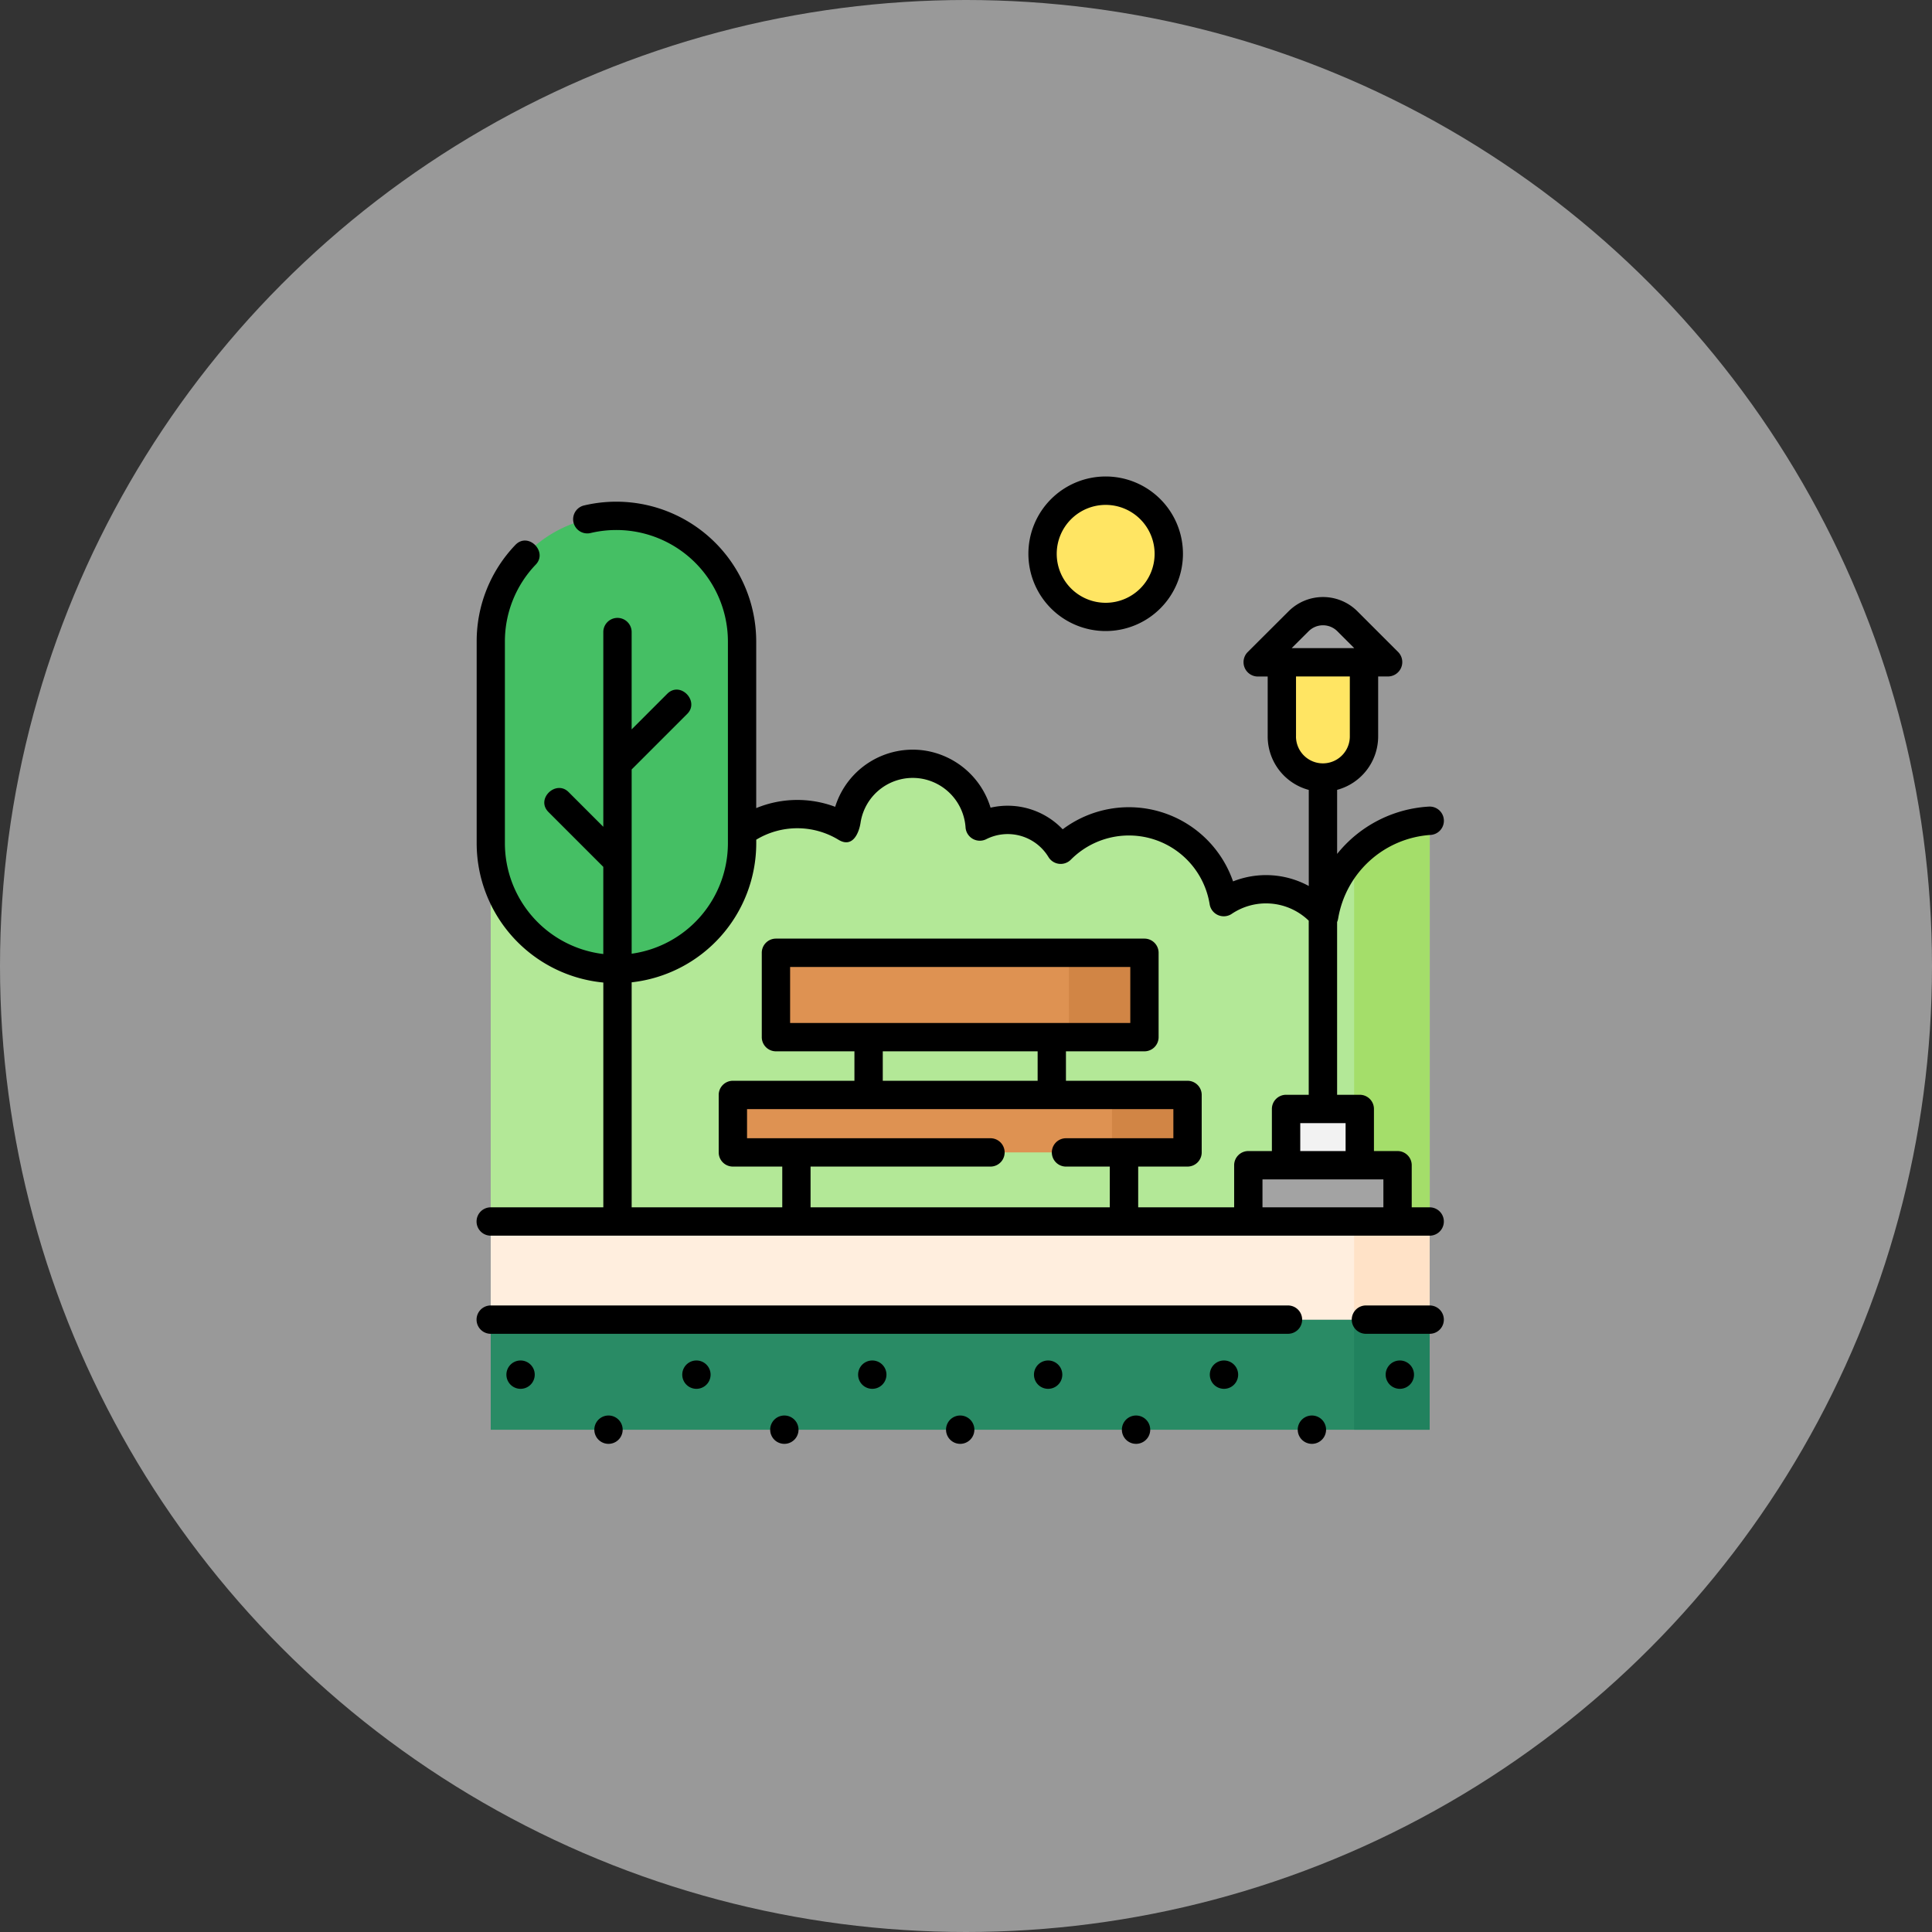 <svg xmlns="http://www.w3.org/2000/svg" width="150" height="150" viewBox="0 0 150 150">
  <rect x="0" y="0" width="150" height="150" fill="#333333" stroke="none"/>
  <g id="Grupo_1079757" data-name="Grupo 1079757" transform="translate(-1029 -2914)">
    <circle id="Elipse_10218" data-name="Elipse 10218" cx="75" cy="75" r="75" transform="translate(1029 2914)" fill="#fff" opacity="0.5"/>
    <g id="park" transform="translate(1066 2951)">
      <path id="Trazado_838484" data-name="Trazado 838484" d="M7.5,156.981H27.551a7.339,7.339,0,0,1,7.519.011,5.269,5.269,0,0,1,6-4.9,5.206,5.206,0,0,1,4.4,4.812,4.844,4.844,0,0,1,6.285,1.807,7.45,7.45,0,0,1,12.657,4.07,5.868,5.868,0,0,1,7.8,1.1,8.85,8.85,0,0,1,8.195-7.421v31.109H7.5Z" transform="translate(-6.4 -129.736)" fill="#b3e897"/>
      <path id="Trazado_838485" data-name="Trazado 838485" d="M464.5,184.953v28.375h5.867V182.219A8.811,8.811,0,0,0,464.5,184.953Z" transform="translate(-396.367 -155.491)" fill="#a4de6a"/>
      <path id="Trazado_838486" data-name="Trazado 838486" d="M7.5,446.251H80.4V454.8H7.5Z" transform="translate(-6.4 -380.795)" fill="#298b65"/>
      <path id="Trazado_838487" data-name="Trazado 838487" d="M464.5,446.251h5.867V454.8H464.5Z" transform="translate(-396.367 -380.795)" fill="#21825e"/>
      <path id="Trazado_838488" data-name="Trazado 838488" d="M158.465,252.075h28.613v6.55H158.465Z" transform="translate(-135.221 -215.101)" fill="#de9252"/>
      <path id="Trazado_838489" data-name="Trazado 838489" d="M313.535,252.075H319.4v6.55h-5.867Z" transform="translate(-267.546 -215.101)" fill="#d18545"/>
      <path id="Trazado_838490" data-name="Trazado 838490" d="M135.651,327.321h35.305v4.461H135.651Z" transform="translate(-115.754 -279.31)" fill="#de9252"/>
      <path id="Trazado_838491" data-name="Trazado 838491" d="M336.349,327.321h5.867v4.461h-5.867Z" transform="translate(-287.014 -279.31)" fill="#d18545"/>
      <path id="Trazado_838492" data-name="Trazado 838492" d="M408.5,364.521h11.588v4.369H408.5Z" transform="translate(-348.582 -311.053)" fill="#a3a3a3"/>
      <path id="Trazado_838493" data-name="Trazado 838493" d="M429.44,107.254a3.19,3.19,0,0,1-3.19-3.19V98.307h6.381v5.757A3.19,3.19,0,0,1,429.44,107.254Z" transform="translate(-363.728 -83.887)" fill="#ffe563"/>
      <path id="Trazado_838494" data-name="Trazado 838494" d="M413.333,75.189H423.5L420.312,72a2.673,2.673,0,0,0-3.778,0Z" transform="translate(-352.706 -60.769)" fill="#a3a3a3"/>
      <path id="Trazado_838495" data-name="Trazado 838495" d="M428.5,334.735h5.72V339.1H428.5Z" transform="translate(-365.648 -285.636)" fill="#f2f2f2"/>
      <path id="Trazado_838496" data-name="Trazado 838496" d="M17.257,55.988A9.757,9.757,0,0,1,7.5,46.231V30.564a9.757,9.757,0,0,1,19.514,0V46.23A9.757,9.757,0,0,1,17.257,55.988Z" transform="translate(-6.4 -17.755)" fill="#45bf64"/>
      <circle id="Elipse_10217" data-name="Elipse 10217" cx="4.897" cy="4.897" r="4.897" transform="translate(43.947 1.1)" fill="#ffe563"/>
      <path id="Trazado_838497" data-name="Trazado 838497" d="M7.5,394.307H80.4v7.619H7.5Z" transform="translate(-6.4 -336.47)" fill="#ffeede"/>
      <path id="Trazado_838498" data-name="Trazado 838498" d="M464.5,394.307h5.867v7.619H464.5Z" transform="translate(-396.367 -336.47)" fill="#ffe2c7"/>
      <path id="Trazado_838499" data-name="Trazado 838499" d="M1.1,68.091a1.1,1.1,0,0,0,0,2.2H74a1.1,1.1,0,0,0,0-2.2H72.606V64.822a1.1,1.1,0,0,0-1.1-1.1H69.673V60.453a1.1,1.1,0,0,0-1.1-1.1h-1.76V45.94a1.094,1.094,0,0,0,.079-.262,7.8,7.8,0,0,1,7.176-6.5,1.1,1.1,0,1,0-.134-2.2,9.855,9.855,0,0,0-7.12,3.675V35.678A4.3,4.3,0,0,0,70,31.531V26.874H70.8A1.116,1.116,0,0,0,71.575,25l-3.191-3.191a3.778,3.778,0,0,0-5.333,0L59.851,25a1.115,1.115,0,0,0,.777,1.879h.795v4.657a4.3,4.3,0,0,0,3.19,4.147v7.459a6.947,6.947,0,0,0-5.879-.356,8.558,8.558,0,0,0-13.227-4.045,5.9,5.9,0,0,0-5.6-1.679,6.352,6.352,0,0,0-5.075-4.43,6.308,6.308,0,0,0-6.989,4.363,8.365,8.365,0,0,0-6.131.1V24.163A10.865,10.865,0,0,0,8.334,13.6a1.1,1.1,0,0,0,.51,2.14,8.665,8.665,0,0,1,10.671,8.422V39.83A8.669,8.669,0,0,1,12.042,48.4V41.2h0V34.094l4.318-4.318c.973-.973-.538-2.573-1.556-1.556l-2.763,2.762V23.427a1.1,1.1,0,0,0-2.2,0V38.546l-2.7-2.7c-.974-.973-2.574.538-1.556,1.556l4.255,4.255v6.767A8.668,8.668,0,0,1,2.2,39.83V24.163a8.618,8.618,0,0,1,2.4-5.978c.951-1-.6-2.561-1.591-1.519a10.808,10.808,0,0,0-3,7.5V39.83A10.871,10.871,0,0,0,9.842,50.638V68.091Zm38.8-3.164a1.1,1.1,0,0,0,0-2.2H21v-2.26H54.1v2.26H45.764a1.1,1.1,0,0,0,0,2.2h3.4v3.164H25.932V64.926ZM24.344,53.778V49.429H50.756v4.349Zm19.218,2.2v2.287H31.538V55.978ZM70.406,68.091H61.019V65.922h9.387Zm-2.934-4.369h-3.52V61.553h3.52ZM64.605,23.36a1.575,1.575,0,0,1,2.223,0l1.313,1.313H63.288Zm-.983,8.171V26.874H67.8v4.657a2.09,2.09,0,1,1-4.18,0Zm-51.58,19.09A10.872,10.872,0,0,0,21.715,39.83v-.286l.005,0a6.162,6.162,0,0,1,6.379.009c1.089.662,1.587-.5,1.714-1.32A4.1,4.1,0,0,1,34.5,34.8,4.128,4.128,0,0,1,37.966,38.6a1.11,1.11,0,0,0,1.6.911A3.7,3.7,0,0,1,44.406,40.9a1.11,1.11,0,0,0,1.726.207,6.35,6.35,0,0,1,10.788,3.469,1.11,1.11,0,0,0,1.7.738,4.766,4.766,0,0,1,5.989.521V59.353h-1.76a1.1,1.1,0,0,0-1.1,1.1v3.269H59.919a1.1,1.1,0,0,0-1.1,1.1v3.269h-7.45V64.926H55.2a1.1,1.1,0,0,0,1.1-1.1V59.365a1.1,1.1,0,0,0-1.1-1.1h-9.44V55.978h6.094a1.1,1.1,0,0,0,1.1-1.1v-6.55a1.1,1.1,0,0,0-1.1-1.1H23.244a1.1,1.1,0,0,0-1.1,1.1v6.55a1.1,1.1,0,0,0,1.1,1.1h6.094v2.287H19.9a1.1,1.1,0,0,0-1.1,1.1v4.461a1.1,1.1,0,0,0,1.1,1.1h3.835v3.164H12.042Z" transform="translate(0 -11.354)"/>
      <path id="Trazado_838500" data-name="Trazado 838500" d="M298.112,11.994a6,6,0,1,0-6-6A6,6,0,0,0,298.112,11.994Zm0-9.794a3.8,3.8,0,1,1-3.8,3.8,3.8,3.8,0,0,1,3.8-3.8Z" transform="translate(-249.268)"/>
      <path id="Trazado_838501" data-name="Trazado 838501" d="M469.556,438.75h-4.95a1.1,1.1,0,0,0,0,2.2h4.95A1.1,1.1,0,0,0,469.556,438.75Z" transform="translate(-395.556 -374.394)"/>
      <path id="Trazado_838502" data-name="Trazado 838502" d="M63.254,438.75H1.356a1.1,1.1,0,0,0,0,2.2h61.9A1.1,1.1,0,0,0,63.254,438.75Z" transform="translate(-0.256 -374.394)"/>
      <path id="Trazado_838503" data-name="Trazado 838503" d="M17.114,467.876a1.1,1.1,0,0,0,0,2.2A1.1,1.1,0,0,0,17.114,467.876Z" transform="translate(-13.697 -399.248)"/>
      <path id="Trazado_838504" data-name="Trazado 838504" d="M63.655,497a1.1,1.1,0,0,0,0,2.2A1.1,1.1,0,0,0,63.655,497Z" transform="translate(-53.411 -424.1)"/>
      <path id="Trazado_838505" data-name="Trazado 838505" d="M110.195,467.876a1.1,1.1,0,0,0,0,2.2A1.1,1.1,0,0,0,110.195,467.876Z" transform="translate(-93.125 -399.248)"/>
      <path id="Trazado_838506" data-name="Trazado 838506" d="M156.736,497a1.1,1.1,0,0,0,0,2.2A1.1,1.1,0,0,0,156.736,497Z" transform="translate(-132.839 -424.1)"/>
      <path id="Trazado_838507" data-name="Trazado 838507" d="M203.277,467.876a1.1,1.1,0,0,0,0,2.2A1.1,1.1,0,0,0,203.277,467.876Z" transform="translate(-172.553 -399.248)"/>
      <path id="Trazado_838508" data-name="Trazado 838508" d="M249.818,497a1.1,1.1,0,0,0,0,2.2A1.1,1.1,0,0,0,249.818,497Z" transform="translate(-212.268 -424.1)"/>
      <path id="Trazado_838509" data-name="Trazado 838509" d="M296.359,467.876a1.1,1.1,0,0,0,0,2.2A1.1,1.1,0,0,0,296.359,467.876Z" transform="translate(-251.982 -399.248)"/>
      <path id="Trazado_838510" data-name="Trazado 838510" d="M342.9,497a1.1,1.1,0,0,0,0,2.2A1.1,1.1,0,0,0,342.9,497Z" transform="translate(-291.697 -424.1)"/>
      <path id="Trazado_838511" data-name="Trazado 838511" d="M389.441,467.876a1.1,1.1,0,0,0,0,2.2A1.1,1.1,0,0,0,389.441,467.876Z" transform="translate(-331.411 -399.248)"/>
      <path id="Trazado_838512" data-name="Trazado 838512" d="M435.981,497a1.1,1.1,0,0,0,0,2.2A1.1,1.1,0,0,0,435.981,497Z" transform="translate(-371.125 -424.1)"/>
      <path id="Trazado_838513" data-name="Trazado 838513" d="M482.522,467.876a1.1,1.1,0,0,0,0,2.2A1.1,1.1,0,0,0,482.522,467.876Z" transform="translate(-410.839 -399.248)"/>
    </g>
  </g>
</svg>
